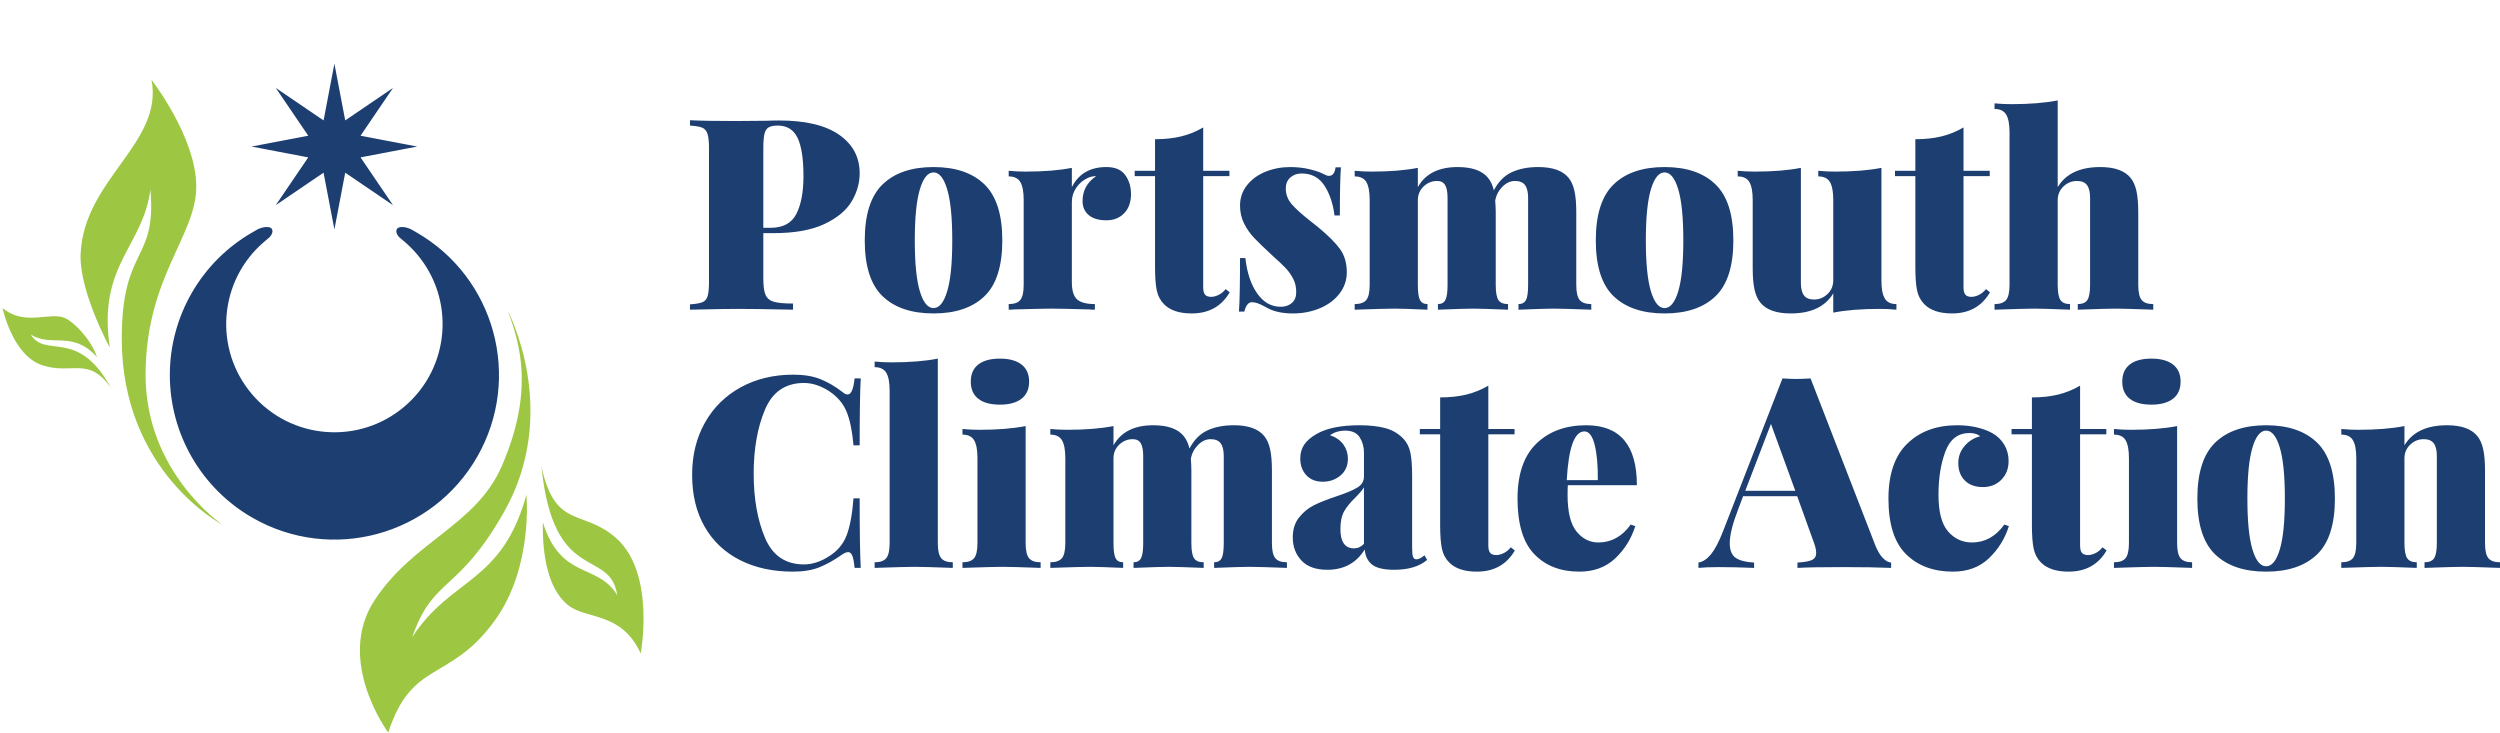 <?xml version="1.0" encoding="UTF-8"?>
<svg id="c" data-name="pos_elements" xmlns="http://www.w3.org/2000/svg" width="1950.01" height="571.434" viewBox="0 0 1950.01 571.434">
  <defs>
    <style>
      .b {
        fill: #9dc743;
      }

      .a {
        fill: #1d3e71;
      }
    </style>
  </defs>
  <path class="b" d="M118.209,62.321s34.879,44.65,34.879,83.25-39.529,70.688-39.529,146.963,59.904,116.717,59.904,116.717c0,0-78.492-40.913-78.492-145.088,0-72.55,27.442-59.529,22.325-116.25-5.733,44.729-41.392,58.596-31.625,123.242,0,0-24.192-44.25-22.788-73.479,2.788-58.15,64.642-86.054,55.325-135.354ZM386.076,483.834c29.975-41.571,24.554-97.85,24.554-97.85-19.4,69.696-58.608,64.029-89.133,111.083,16.554-47.633,35.35-33.713,71.667-97.75,44.667-78.808,2.754-157.108,2.754-157.108,10.358,27,20.358,63.6-4.321,120.892-20.25,47.013-69.029,58.483-99.542,105.258-30.717,47.083,10.792,103.075,10.792,103.075,18.367-57.183,48.171-38.979,83.229-87.6ZM24.042,260.917c16.046,10.346,32.554-3.721,51.621,17.671-4.4-13.525-17.638-27.196-24.879-30.463-11.85-5.354-31.383,6.738-48.825-7.913,0,0,7.675,36.971,30.929,44.646,23.254,7.675,36.042-7.208,53.479,17.442-25.579-46.975-50.925-22.325-62.325-41.383ZM481.447,464.209c-15.354-25.304-43.75-11.621-58.029-56.75-.463,24.633,3.683,51.358,19.3,64.288,14.267,11.813,41.846,4.842,57.046,37.983,0,0,11.667-62.242-18.788-89.667-26.067-23.496-47.808-6.446-58.633-56.133,9.346,93.1,53.338,62.9,59.113,100.271l-.008.008Z"/>
  <path class="a" d="M132.471,292.534c-.018-46.056,24.651-88.589,64.638-111.442,4.029-2.308,4.058-2.321,4.058-2.321,4.629-2.175,9.521-2.279,10.863-.233s-.121,5.529-3.258,7.737l-2.646,2.258c-35.488,30.215-39.763,83.477-9.549,118.965,30.215,35.488,83.477,39.763,118.965,9.549,35.488-30.215,39.763-83.477,9.549-118.965-2.923-3.433-6.116-6.626-9.549-9.549l-2.65-2.258c-3.137-2.208-4.604-5.692-3.258-7.738,1.346-2.046,6.25-1.942,10.863.233,0,0,.029,0,4.058,2.321,61.541,35.192,82.901,113.61,47.709,175.151-35.192,61.541-113.61,82.901-175.151,47.709-39.971-22.857-64.637-65.373-64.642-111.418ZM306.542,160.021l-37.271-25.329-8.442,44.263-8.454-44.263-37.271,25.329,25.333-37.267-44.254-8.442,44.267-8.442-25.333-37.271,37.271,25.333,8.442-44.267,8.442,44.267,37.271-25.333-25.333,37.271,44.267,8.442-44.267,8.442,25.333,37.267ZM595.392,181.862v35.487c0,5.845.59,10.092,1.774,12.733,1.181,2.646,3.34,4.42,6.471,5.323,3.132.907,8.105,1.357,14.926,1.357v4.801c-18.787-.418-33.122-.626-43.002-.626-6.543,0-15.656.14-27.346.417l-10.021.209v-4.175c4.452-.277,7.688-.835,9.707-1.67,2.016-.835,3.372-2.434,4.07-4.802.695-2.364,1.044-6.19,1.044-11.48v-103.539c0-5.287-.385-9.113-1.148-11.481-.767-2.364-2.123-3.966-4.07-4.801-1.95-.835-5.15-1.39-9.603-1.67v-4.175c7.933.417,19.899.626,35.905.626l24.006-.209c2.782-.137,5.981-.209,9.603-.209,20.594,0,36.218,3.726,46.863,11.168,10.646,7.446,15.97,17.431,15.97,29.956,0,7.654-2.088,14.997-6.263,22.022-4.175,7.029-11.272,12.91-21.292,17.64-10.021,4.732-23.312,7.097-39.871,7.097h-7.724ZM599.462,99.407c-1.602.976-2.681,2.714-3.235,5.219-.558,2.505-.835,6.263-.835,11.272v61.789h5.636c9.739,0,16.455-3.617,20.145-10.854,3.686-7.234,5.531-17.046,5.531-29.434,0-13.497-1.532-23.448-4.592-29.851-3.062-6.399-8.213-9.603-15.447-9.603-3.203,0-5.604.489-7.202,1.461ZM767.815,143.765c9.322,8.977,13.986,23.557,13.986,43.733s-4.664,34.724-13.986,43.628c-9.325,8.908-22.545,13.36-39.662,13.36s-30.34-4.452-39.662-13.36c-9.325-8.904-13.986-23.448-13.986-43.628s4.661-34.757,13.986-43.733c9.322-8.976,22.545-13.464,39.662-13.464s30.337,4.488,39.662,13.464ZM717.508,147.627c-2.646,8.768-3.967,22.059-3.967,39.871s1.321,31.07,3.967,39.767c2.642,8.698,6.19,13.046,10.646,13.046s8.001-4.348,10.646-13.046c2.642-8.696,3.966-21.951,3.966-39.767s-1.324-31.104-3.966-39.871c-2.646-8.768-6.194-13.151-10.646-13.151s-8.004,4.384-10.646,13.151ZM877.698,136.564c2.991,4.175,4.488,9.116,4.488,14.821,0,6.262-1.774,11.239-5.323,14.925-3.548,3.689-8.177,5.532-13.882,5.532-5.984,0-10.577-1.357-13.777-4.07-3.202-2.714-4.801-6.367-4.801-10.96,0-8.209,3.549-14.681,10.646-19.413-2.505,0-4.733.489-6.681,1.461-3.479,1.533-6.402,4.002-8.767,7.411-2.368,3.411-3.549,7.133-3.549,11.168v62.624c0,6.543,1.356,11.031,4.07,13.464,2.714,2.437,7.339,3.653,13.882,3.653v4.384c-1.811,0-3.34-.068-4.593-.209-14.612-.417-24.354-.626-29.225-.626-4.315,0-13.986.209-29.016.626-1.115.141-2.577.209-4.384.209v-4.384c4.312,0,7.339-1.076,9.08-3.235,1.739-2.156,2.609-6.087,2.609-11.794v-66.174c0-6.399-.87-11.063-2.609-13.985-1.741-2.923-4.769-4.384-9.08-4.384v-4.384c4.452.417,8.768.626,12.942.626,14.472,0,26.579-.972,36.322-2.923v15.03c5.287-10.438,14.263-15.656,26.928-15.656,6.817,0,11.723,2.088,14.717,6.263ZM938.504,133.224h20.457v4.175h-20.457v86.63c0,2.786.486,4.733,1.461,5.846.973,1.115,2.573,1.67,4.802,1.67,1.67,0,3.549-.486,5.636-1.462,2.088-.972,3.967-2.505,5.637-4.592l3.131,2.505c-6.402,10.995-16.282,16.491-29.643,16.491-9.602,0-16.771-2.368-21.501-7.098-2.922-2.923-4.837-6.54-5.74-10.855-.907-4.312-1.356-10.365-1.356-18.16v-70.975h-15.865v-4.175h15.865v-24.633c7.515,0,14.299-.73,20.353-2.191s11.794-3.79,17.222-6.993v33.817ZM1021.813,132.076c4.802,1.184,8.454,2.473,10.96,3.862,1.529.835,2.782,1.252,3.757,1.252,2.923,0,4.661-2.225,5.219-6.68h4.175c-.558,7.237-.835,19.763-.835,37.574h-4.175c-1.115-9.185-3.725-16.941-7.828-23.275-4.106-6.331-10.056-9.498-17.848-9.498-3.48,0-6.402,1.044-8.768,3.132-2.368,2.087-3.549,4.941-3.549,8.559,0,4.592,1.53,8.663,4.593,12.212,3.06,3.548,7.86,7.899,14.403,13.046.277.141,2.296,1.742,6.054,4.802,7.792,6.402,13.497,12.074,17.117,17.013,3.617,4.941,5.428,11.031,5.428,18.266,0,6.125-1.879,11.657-5.637,16.596-3.757,4.941-8.871,8.767-15.343,11.48-6.471,2.714-13.536,4.071-21.188,4.071-8.768,0-15.937-1.742-21.501-5.219-2.368-1.253-4.315-2.156-5.845-2.714-1.533-.555-3.063-.835-4.593-.835-2.646,0-4.593,2.437-5.845,7.306h-4.175c.554-7.932.835-21.847.835-41.749h4.175c1.252,11.412,4.312,20.598,9.185,27.555,4.87,6.96,10.992,10.438,18.37,10.438,3.477,0,6.366-.973,8.663-2.923,2.296-1.947,3.444-4.801,3.444-8.559,0-3.895-.803-7.375-2.401-10.438-1.601-3.06-3.548-5.809-5.845-8.245-2.296-2.434-6.021-5.949-11.168-10.542-5.845-5.428-10.3-9.739-13.359-12.942-3.062-3.2-5.672-6.921-7.828-11.168-2.159-4.243-3.235-8.94-3.235-14.091,0-5.981,1.807-11.272,5.427-15.864,3.617-4.593,8.419-8.105,14.404-10.542,5.981-2.434,12.453-3.653,19.413-3.653,5.428,0,10.542.594,15.343,1.774ZM1232.123,233.945c1.738,2.159,4.766,3.235,9.081,3.235v4.384c-15.03-.555-24.772-.835-29.225-.835s-13.641.28-27.555.835v-4.384c2.782,0,4.729-1.044,5.845-3.131,1.112-2.088,1.67-6.054,1.67-11.898v-67.844c0-4.452-.803-7.756-2.4-9.915-1.602-2.156-4.211-3.235-7.828-3.235s-6.925,1.532-9.916,4.592c-2.994,3.062-4.837,6.68-5.531,10.855.277,3.34.417,6.334.417,8.976v56.571c0,5.845.695,9.811,2.088,11.898,1.39,2.087,3.895,3.131,7.515,3.131v4.384c-13.918-.555-22.962-.835-27.137-.835-4.456,0-13.641.28-27.555.835v-4.384c2.782,0,4.729-1.076,5.845-3.235,1.112-2.156,1.67-6.087,1.67-11.794v-67.844c0-4.452-.626-7.756-1.879-9.915-1.253-2.156-3.34-3.235-6.263-3.235-4.038,0-7.551,1.428-10.541,4.279-2.995,2.854-4.488,6.438-4.488,10.75v65.965c0,5.845.555,9.811,1.67,11.898,1.112,2.087,3.06,3.131,5.845,3.131v4.384c-12.806-.555-21.292-.835-25.467-.835-4.733,0-15.171.28-31.312.835v-4.384c4.312,0,7.339-1.076,9.08-3.235,1.739-2.156,2.609-6.087,2.609-11.794v-66.174c0-6.399-.87-11.063-2.609-13.985-1.741-2.923-4.769-4.384-9.08-4.384v-4.384c4.452.417,8.768.626,12.942.626,14.472,0,26.579-.972,36.322-2.923v15.03c5.845-10.438,16.21-15.656,31.104-15.656,11.132,0,18.996,2.785,23.588,8.35,2.088,2.506,3.617,5.777,4.593,9.812,3.477-6.68,8.105-11.377,13.882-14.091,5.773-2.713,12.697-4.07,20.771-4.07,11.132,0,18.996,2.785,23.588,8.35,2.088,2.506,3.617,5.881,4.593,10.125.972,4.246,1.461,9.847,1.461,16.804v56.571c0,5.707.868,9.638,2.609,11.794ZM1338.039,143.765c9.322,8.977,13.986,23.557,13.986,43.733s-4.664,34.724-13.986,43.628c-9.325,8.908-22.545,13.36-39.662,13.36s-30.34-4.452-39.662-13.36c-9.325-8.904-13.986-23.448-13.986-43.628s4.661-34.757,13.986-43.733c9.322-8.976,22.545-13.464,39.662-13.464s30.337,4.488,39.662,13.464ZM1287.731,147.627c-2.646,8.768-3.967,22.059-3.967,39.871s1.321,31.07,3.967,39.767c2.642,8.698,6.19,13.046,10.646,13.046s8.001-4.348,10.646-13.046c2.642-8.696,3.966-21.951,3.966-39.767s-1.324-31.104-3.966-39.871c-2.646-8.768-6.194-13.151-10.646-13.151s-8.004,4.384-10.646,13.151ZM1467.522,218.81c0,6.403.868,11.064,2.609,13.986,1.738,2.923,4.766,4.384,9.081,4.384v4.384c-4.315-.418-8.631-.626-12.942-.626-14.476,0-26.583.972-36.322,2.922v-15.029c-6.263,10.438-17.326,15.656-33.191,15.656-11.135,0-18.996-2.786-23.588-8.351-2.088-2.505-3.621-5.877-4.593-10.124-.976-4.243-1.461-9.844-1.461-16.804v-53.231c0-6.399-.871-11.063-2.609-13.985-1.742-2.923-4.769-4.384-9.081-4.384v-4.384c4.312.417,8.628.626,12.942.626,14.473,0,26.58-.972,36.322-2.923v89.553c0,4.456.799,7.76,2.4,9.916,1.599,2.159,4.208,3.235,7.828,3.235,4.035,0,7.548-1.425,10.542-4.279,2.991-2.851,4.488-6.436,4.488-10.75v-62.625c0-6.399-.871-11.063-2.609-13.985-1.742-2.923-4.769-4.384-9.081-4.384v-4.384c4.312.417,8.628.626,12.942.626,14.473,0,26.58-.972,36.322-2.923v87.883ZM1531.545,133.224h20.457v4.175h-20.457v86.63c0,2.786.486,4.733,1.461,5.846.973,1.115,2.573,1.67,4.802,1.67,1.67,0,3.549-.486,5.636-1.462,2.088-.972,3.967-2.505,5.637-4.592l3.131,2.505c-6.402,10.995-16.282,16.491-29.643,16.491-9.602,0-16.771-2.368-21.501-7.098-2.922-2.923-4.837-6.54-5.74-10.855-.907-4.312-1.356-10.365-1.356-18.16v-70.975h-15.865v-4.175h15.865v-24.633c7.515,0,14.299-.73,20.353-2.191s11.794-3.79,17.222-6.993v33.817ZM1605.021,145.958c6.263-10.438,17.326-15.656,33.191-15.656,11.132,0,18.996,2.785,23.589,8.35,2.087,2.506,3.617,5.881,4.592,10.125.973,4.246,1.462,9.847,1.462,16.804v56.571c0,5.707.867,9.638,2.609,11.794,1.738,2.159,4.765,3.235,9.08,3.235v4.384c-15.03-.555-24.772-.835-29.225-.835-4.732,0-14.612.28-29.643.835v-4.384c3.617,0,6.122-1.076,7.516-3.235,1.389-2.156,2.087-6.087,2.087-11.794v-67.844c0-4.452-.802-7.756-2.4-9.915-1.602-2.156-4.211-3.235-7.828-3.235-4.038,0-7.551,1.428-10.542,4.279-2.994,2.854-4.488,6.438-4.488,10.75v65.965c0,5.707.695,9.638,2.088,11.794,1.39,2.159,3.895,3.235,7.515,3.235v4.384c-13.917-.555-23.103-.835-27.555-.835-4.732,0-15.17.28-31.312.835v-4.384c4.312,0,7.339-1.076,9.08-3.235,1.738-2.156,2.609-6.087,2.609-11.794v-118.778c0-6.399-.871-11.063-2.609-13.985-1.741-2.923-4.769-4.384-9.08-4.384v-4.384c4.312.417,8.627.626,12.942.626,14.472,0,26.579-.972,36.321-2.923v67.635ZM640.063,295.794c5.845,2.368,11.55,5.708,17.117,10.02,1.39,1.253,2.714,1.879,3.967,1.879,2.782,0,4.592-4.175,5.427-12.524h4.802c-.558,9.883-.835,27.277-.835,52.187h-4.802c-.975-11.132-2.785-19.899-5.427-26.303-2.646-6.399-7.238-11.758-13.778-16.073-6.542-4.175-13.014-6.263-19.413-6.263-14.476,0-24.632,6.961-30.478,20.875-5.845,13.918-8.767,30.549-8.767,49.891s2.922,35.977,8.767,49.891c5.846,13.918,16.002,20.875,30.478,20.875,6.399,0,12.871-2.087,19.413-6.263,6.54-4.034,11.133-9.462,13.778-16.282,2.642-6.816,4.452-16.491,5.427-29.016h4.802c0,26.025.277,44.117.835,54.274h-4.802c-.417-4.452-1.011-7.619-1.774-9.498-.767-1.879-1.846-2.818-3.235-2.818-1.115,0-2.577.558-4.384,1.67-6.263,4.456-12.247,7.828-17.952,10.125-5.708,2.296-12.597,3.444-20.666,3.444-15.728,0-29.505-2.991-41.332-8.977-11.83-5.981-21.015-14.645-27.555-25.989-6.543-11.341-9.812-24.873-9.812-40.602,0-15.307,3.34-28.875,10.021-40.705,6.68-11.827,16.002-21.013,27.972-27.555,11.968-6.54,25.604-9.812,40.915-9.812,8.35,0,15.447,1.184,21.292,3.549ZM731.493,423.548c0,5.707.868,9.638,2.609,11.794,1.739,2.159,4.766,3.235,9.081,3.235v4.384c-15.03-.555-24.913-.835-29.643-.835s-15.17.28-31.312.835v-4.384c4.312,0,7.339-1.076,9.08-3.235,1.738-2.156,2.609-6.087,2.609-11.794v-118.778c0-6.399-.871-11.063-2.609-13.985-1.741-2.923-4.769-4.384-9.08-4.384v-4.384c4.312.417,8.627.626,12.942.626,14.472,0,26.579-.972,36.321-2.923v143.828ZM800.003,423.548c0,5.707.867,9.638,2.609,11.794,1.738,2.159,4.765,3.235,9.08,3.235v4.384c-15.029-.555-24.912-.835-29.642-.835s-15.171.28-31.312.835v-4.384c4.312,0,7.339-1.076,9.08-3.235,1.739-2.156,2.609-6.087,2.609-11.794v-66.174c0-6.399-.87-11.063-2.609-13.985-1.741-2.923-4.769-4.384-9.08-4.384v-4.384c4.452.417,8.768.626,12.942.626,14.472,0,26.579-.972,36.322-2.923v91.224ZM796.767,284.313c3.967,3.062,5.95,7.515,5.95,13.36s-1.983,10.3-5.95,13.359c-3.966,3.062-9.569,4.593-16.804,4.593-7.378,0-13.014-1.53-16.908-4.593-3.898-3.06-5.846-7.515-5.846-13.359s1.947-10.298,5.846-13.36c3.895-3.06,9.53-4.593,16.908-4.593,7.234,0,12.838,1.533,16.804,4.593ZM994.72,435.342c1.738,2.159,4.766,3.235,9.081,3.235v4.384c-15.03-.555-24.772-.835-29.225-.835s-13.641.28-27.555.835v-4.384c2.782,0,4.729-1.044,5.845-3.131,1.112-2.088,1.67-6.054,1.67-11.898v-67.844c0-4.452-.803-7.756-2.4-9.915-1.602-2.156-4.211-3.235-7.828-3.235s-6.925,1.532-9.916,4.592c-2.994,3.062-4.837,6.68-5.531,10.855.277,3.34.417,6.334.417,8.976v56.571c0,5.845.695,9.811,2.088,11.898,1.39,2.087,3.895,3.131,7.515,3.131v4.384c-13.918-.555-22.962-.835-27.137-.835-4.456,0-13.641.28-27.555.835v-4.384c2.782,0,4.729-1.076,5.845-3.235,1.112-2.156,1.67-6.087,1.67-11.794v-67.844c0-4.452-.626-7.756-1.879-9.915-1.253-2.156-3.34-3.235-6.263-3.235-4.038,0-7.551,1.428-10.541,4.279-2.995,2.854-4.488,6.438-4.488,10.75v65.965c0,5.845.555,9.811,1.67,11.898,1.112,2.087,3.06,3.131,5.845,3.131v4.384c-12.806-.555-21.292-.835-25.467-.835-4.733,0-15.171.28-31.312.835v-4.384c4.312,0,7.339-1.076,9.08-3.235,1.739-2.156,2.609-6.087,2.609-11.794v-66.174c0-6.399-.87-11.063-2.609-13.985-1.741-2.923-4.769-4.384-9.08-4.384v-4.384c4.452.417,8.768.626,12.942.626,14.472,0,26.579-.972,36.322-2.923v15.03c5.845-10.438,16.21-15.656,31.104-15.656,11.132,0,18.996,2.785,23.588,8.35,2.088,2.506,3.617,5.777,4.593,9.812,3.477-6.68,8.105-11.377,13.882-14.091,5.773-2.713,12.697-4.07,20.771-4.07,11.132,0,18.996,2.785,23.588,8.35,2.088,2.506,3.617,5.881,4.593,10.125.972,4.246,1.461,9.847,1.461,16.804v56.571c0,5.707.868,9.638,2.609,11.794ZM1015.153,437.221c-4.524-4.802-6.784-10.819-6.784-18.057,0-6.263,1.634-11.445,4.905-15.552,3.269-4.104,7.13-7.271,11.586-9.498,4.452-2.225,10.229-4.521,17.325-6.889,7.516-2.505,13.012-4.802,16.491-6.889,3.478-2.088,5.219-5.011,5.219-8.768v-18.579c0-4.452-1.115-8.418-3.34-11.898-2.228-3.477-6.054-5.219-11.481-5.219-4.314,0-8.213,1.185-11.689,3.549,4.729,1.67,8.245,4.143,10.542,7.411,2.296,3.271,3.444,6.924,3.444,10.959,0,5.428-1.915,9.778-5.741,13.047-3.829,3.271-8.454,4.905-13.881,4.905s-9.707-1.702-12.839-5.114c-3.131-3.408-4.696-7.757-4.696-13.047,0-4.175,1.044-7.792,3.131-10.854,2.088-3.06,5.355-5.846,9.812-8.351,7.792-4.452,18.924-6.68,33.399-6.68,7.652,0,14.264.73,19.831,2.192,5.564,1.461,10.297,4.21,14.195,8.245,2.782,2.923,4.625,6.575,5.531,10.959.903,4.384,1.357,10.474,1.357,18.266v55.944c0,3.48.241,5.845.73,7.098.485,1.252,1.356,1.879,2.609,1.879.972,0,2.016-.313,3.131-.939,1.112-.626,2.156-1.357,3.131-2.192l2.088,3.549c-5.985,5.15-14.544,7.724-25.676,7.724-8.35,0-14.195-1.429-17.535-4.279s-5.15-6.712-5.427-11.585c-6.543,10.577-16.283,15.864-29.226,15.864-8.907,0-15.623-2.4-20.144-7.201ZM1063.895,424.174v-44.046c-1.252,2.087-3.549,4.801-6.889,8.141-3.757,3.621-6.611,7.134-8.559,10.542-1.95,3.412-2.922,8.037-2.922,13.882,0,10.02,3.548,15.03,10.646,15.03,2.923,0,5.496-1.181,7.724-3.549ZM1160.898,334.622h20.457v4.175h-20.457v86.63c0,2.786.486,4.733,1.461,5.846.973,1.115,2.573,1.67,4.802,1.67,1.67,0,3.549-.486,5.636-1.462,2.088-.972,3.967-2.505,5.637-4.592l3.131,2.505c-6.402,10.995-16.282,16.491-29.643,16.491-9.602,0-16.771-2.368-21.501-7.098-2.922-2.923-4.837-6.54-5.74-10.855-.907-4.312-1.356-10.365-1.356-18.16v-70.975h-15.865v-4.175h15.865v-24.633c7.515,0,14.299-.73,20.353-2.191s11.794-3.79,17.222-6.993v33.817ZM1271.972,409.144l3.549,1.253c-3.062,9.742-8.246,18.093-15.552,25.05-7.307,6.96-16.667,10.438-28.076,10.438-14.613,0-26.303-4.521-35.07-13.569-8.768-9.044-13.151-23.517-13.151-43.419,0-19.064,4.906-33.364,14.717-42.897,9.812-9.531,22.786-14.3,38.932-14.3,26.303,0,39.453,15.588,39.453,46.76h-53.856c-.141,1.67-.209,4.175-.209,7.515,0,13.36,2.329,22.894,6.993,28.599,4.661,5.708,10.333,8.559,17.013,8.559,10.157,0,18.579-4.661,25.259-13.986ZM1222.081,374.492h24.215c.137-11.132-.662-20.248-2.4-27.346-1.742-7.098-4.42-10.646-8.037-10.646-7.796,0-12.388,12.665-13.777,37.991ZM1468.713,435.342c2.156,2.159,4.279,3.308,6.367,3.444v4.175c-10.021-.418-22.686-.626-37.992-.626-15.865,0-27.555.208-35.07.626v-4.175c5.288-.277,9.045-.939,11.272-1.983,2.225-1.044,3.34-2.887,3.34-5.531,0-2.506-.835-5.846-2.505-10.021l-12.315-34.234h-42.167l-3.549,9.394c-4.593,11.83-6.889,20.875-6.889,27.138,0,5.707,1.598,9.602,4.801,11.689,3.2,2.088,7.933,3.271,14.195,3.549v4.175c-10.438-.418-19.554-.626-27.347-.626-6.543,0-11.898.208-16.073.626v-4.175c3.48-.555,6.748-2.714,9.812-6.472,3.06-3.757,6.19-9.739,9.394-17.952l46.342-119.194c4.452.28,8.142.417,11.063.417,2.782,0,6.399-.137,10.855-.417l50.517,130.258c1.807,4.456,3.79,7.76,5.949,9.916ZM1400.348,382.842l-18.996-52.188-20.039,52.188h39.035ZM1542.397,333.473c4.802,1.184,8.731,2.682,11.794,4.488,3.895,2.228,6.958,5.219,9.186,8.976,2.225,3.758,3.34,8.005,3.34,12.734,0,5.845-1.879,10.682-5.637,14.508-3.757,3.829-8.559,5.74-14.403,5.74-5.985,0-10.682-1.702-14.09-5.114-3.412-3.408-5.114-7.965-5.114-13.673,0-5.01,1.634-9.427,4.905-13.256,3.268-3.825,7.339-6.366,12.212-7.619-2.088-1.67-4.873-2.505-8.351-2.505-8.907,0-15.17,4.769-18.787,14.299-3.62,9.534-5.428,20.843-5.428,33.922,0,13.36,2.506,22.894,7.516,28.599,5.01,5.708,11.2,8.559,18.578,8.559,10.157,0,18.579-4.661,25.259-13.986l3.549,1.253c-3.063,9.742-8.246,18.093-15.552,25.05-7.307,6.96-16.667,10.438-28.077,10.438-15.17,0-27.346-4.521-36.53-13.569-9.186-9.044-13.777-23.517-13.777-43.419,0-19.064,4.905-33.364,14.717-42.897,9.811-9.531,22.786-14.3,38.931-14.3,5.705,0,10.96.594,15.761,1.774ZM1622.472,334.622h20.457v4.175h-20.457v86.63c0,2.786.486,4.733,1.461,5.846.973,1.115,2.573,1.67,4.802,1.67,1.67,0,3.549-.486,5.636-1.462,2.088-.972,3.967-2.505,5.637-4.592l3.131,2.505c-6.402,10.995-16.282,16.491-29.643,16.491-9.602,0-16.771-2.368-21.501-7.098-2.922-2.923-4.837-6.54-5.74-10.855-.907-4.312-1.356-10.365-1.356-18.16v-70.975h-15.865v-4.175h15.865v-24.633c7.515,0,14.299-.73,20.353-2.191s11.794-3.79,17.222-6.993v33.817ZM1698.162,423.548c0,5.707.867,9.638,2.609,11.794,1.738,2.159,4.765,3.235,9.08,3.235v4.384c-15.029-.555-24.912-.835-29.642-.835s-15.171.28-31.312.835v-4.384c4.312,0,7.339-1.076,9.08-3.235,1.739-2.156,2.609-6.087,2.609-11.794v-66.174c0-6.399-.87-11.063-2.609-13.985-1.741-2.923-4.769-4.384-9.08-4.384v-4.384c4.452.417,8.768.626,12.942.626,14.472,0,26.579-.972,36.322-2.923v91.224ZM1694.926,284.313c3.967,3.062,5.95,7.515,5.95,13.36s-1.983,10.3-5.95,13.359c-3.966,3.062-9.569,4.593-16.804,4.593-7.378,0-13.014-1.53-16.908-4.593-3.898-3.06-5.846-7.515-5.846-13.359s1.947-10.298,5.846-13.36c3.895-3.06,9.53-4.593,16.908-4.593,7.234,0,12.838,1.533,16.804,4.593ZM1807.25,345.163c9.322,8.977,13.986,23.557,13.986,43.733s-4.664,34.724-13.986,43.628c-9.325,8.908-22.545,13.36-39.662,13.36s-30.34-4.452-39.662-13.36c-9.325-8.904-13.986-23.448-13.986-43.628s4.661-34.757,13.986-43.733c9.322-8.976,22.545-13.464,39.662-13.464s30.337,4.488,39.662,13.464ZM1756.942,349.025c-2.646,8.768-3.967,22.059-3.967,39.871s1.321,31.07,3.967,39.767c2.642,8.698,6.19,13.046,10.646,13.046s8.001-4.348,10.646-13.046c2.642-8.696,3.966-21.951,3.966-39.767s-1.324-31.104-3.966-39.871c-2.646-8.768-6.194-13.151-10.646-13.151s-8.004,4.384-10.646,13.151ZM1932.267,340.048c2.087,2.506,3.617,5.881,4.593,10.125.972,4.246,1.461,9.847,1.461,16.804v56.571c0,5.707.867,9.638,2.609,11.794,1.738,2.159,4.765,3.235,9.08,3.235v4.384c-15.029-.555-24.772-.835-29.225-.835-4.732,0-14.612.28-29.642.835v-4.384c3.617,0,6.122-1.076,7.515-3.235,1.39-2.156,2.087-6.087,2.087-11.794v-67.844c0-4.452-.802-7.756-2.4-9.915-1.602-2.156-4.211-3.235-7.828-3.235-4.038,0-7.551,1.428-10.541,4.279-2.995,2.854-4.488,6.438-4.488,10.75v65.965c0,5.707.694,9.638,2.087,11.794,1.39,2.159,3.895,3.235,7.516,3.235v4.384c-13.918-.555-23.103-.835-27.555-.835-4.733,0-15.171.28-31.312.835v-4.384c4.312,0,7.339-1.076,9.08-3.235,1.739-2.156,2.609-6.087,2.609-11.794v-66.174c0-6.399-.87-11.063-2.609-13.985-1.741-2.923-4.769-4.384-9.08-4.384v-4.384c4.452.417,8.768.626,12.942.626,14.472,0,26.579-.972,36.322-2.923v15.03c6.262-10.438,17.326-15.656,33.19-15.656,11.133,0,18.996,2.785,23.589,8.35Z"/>
</svg>